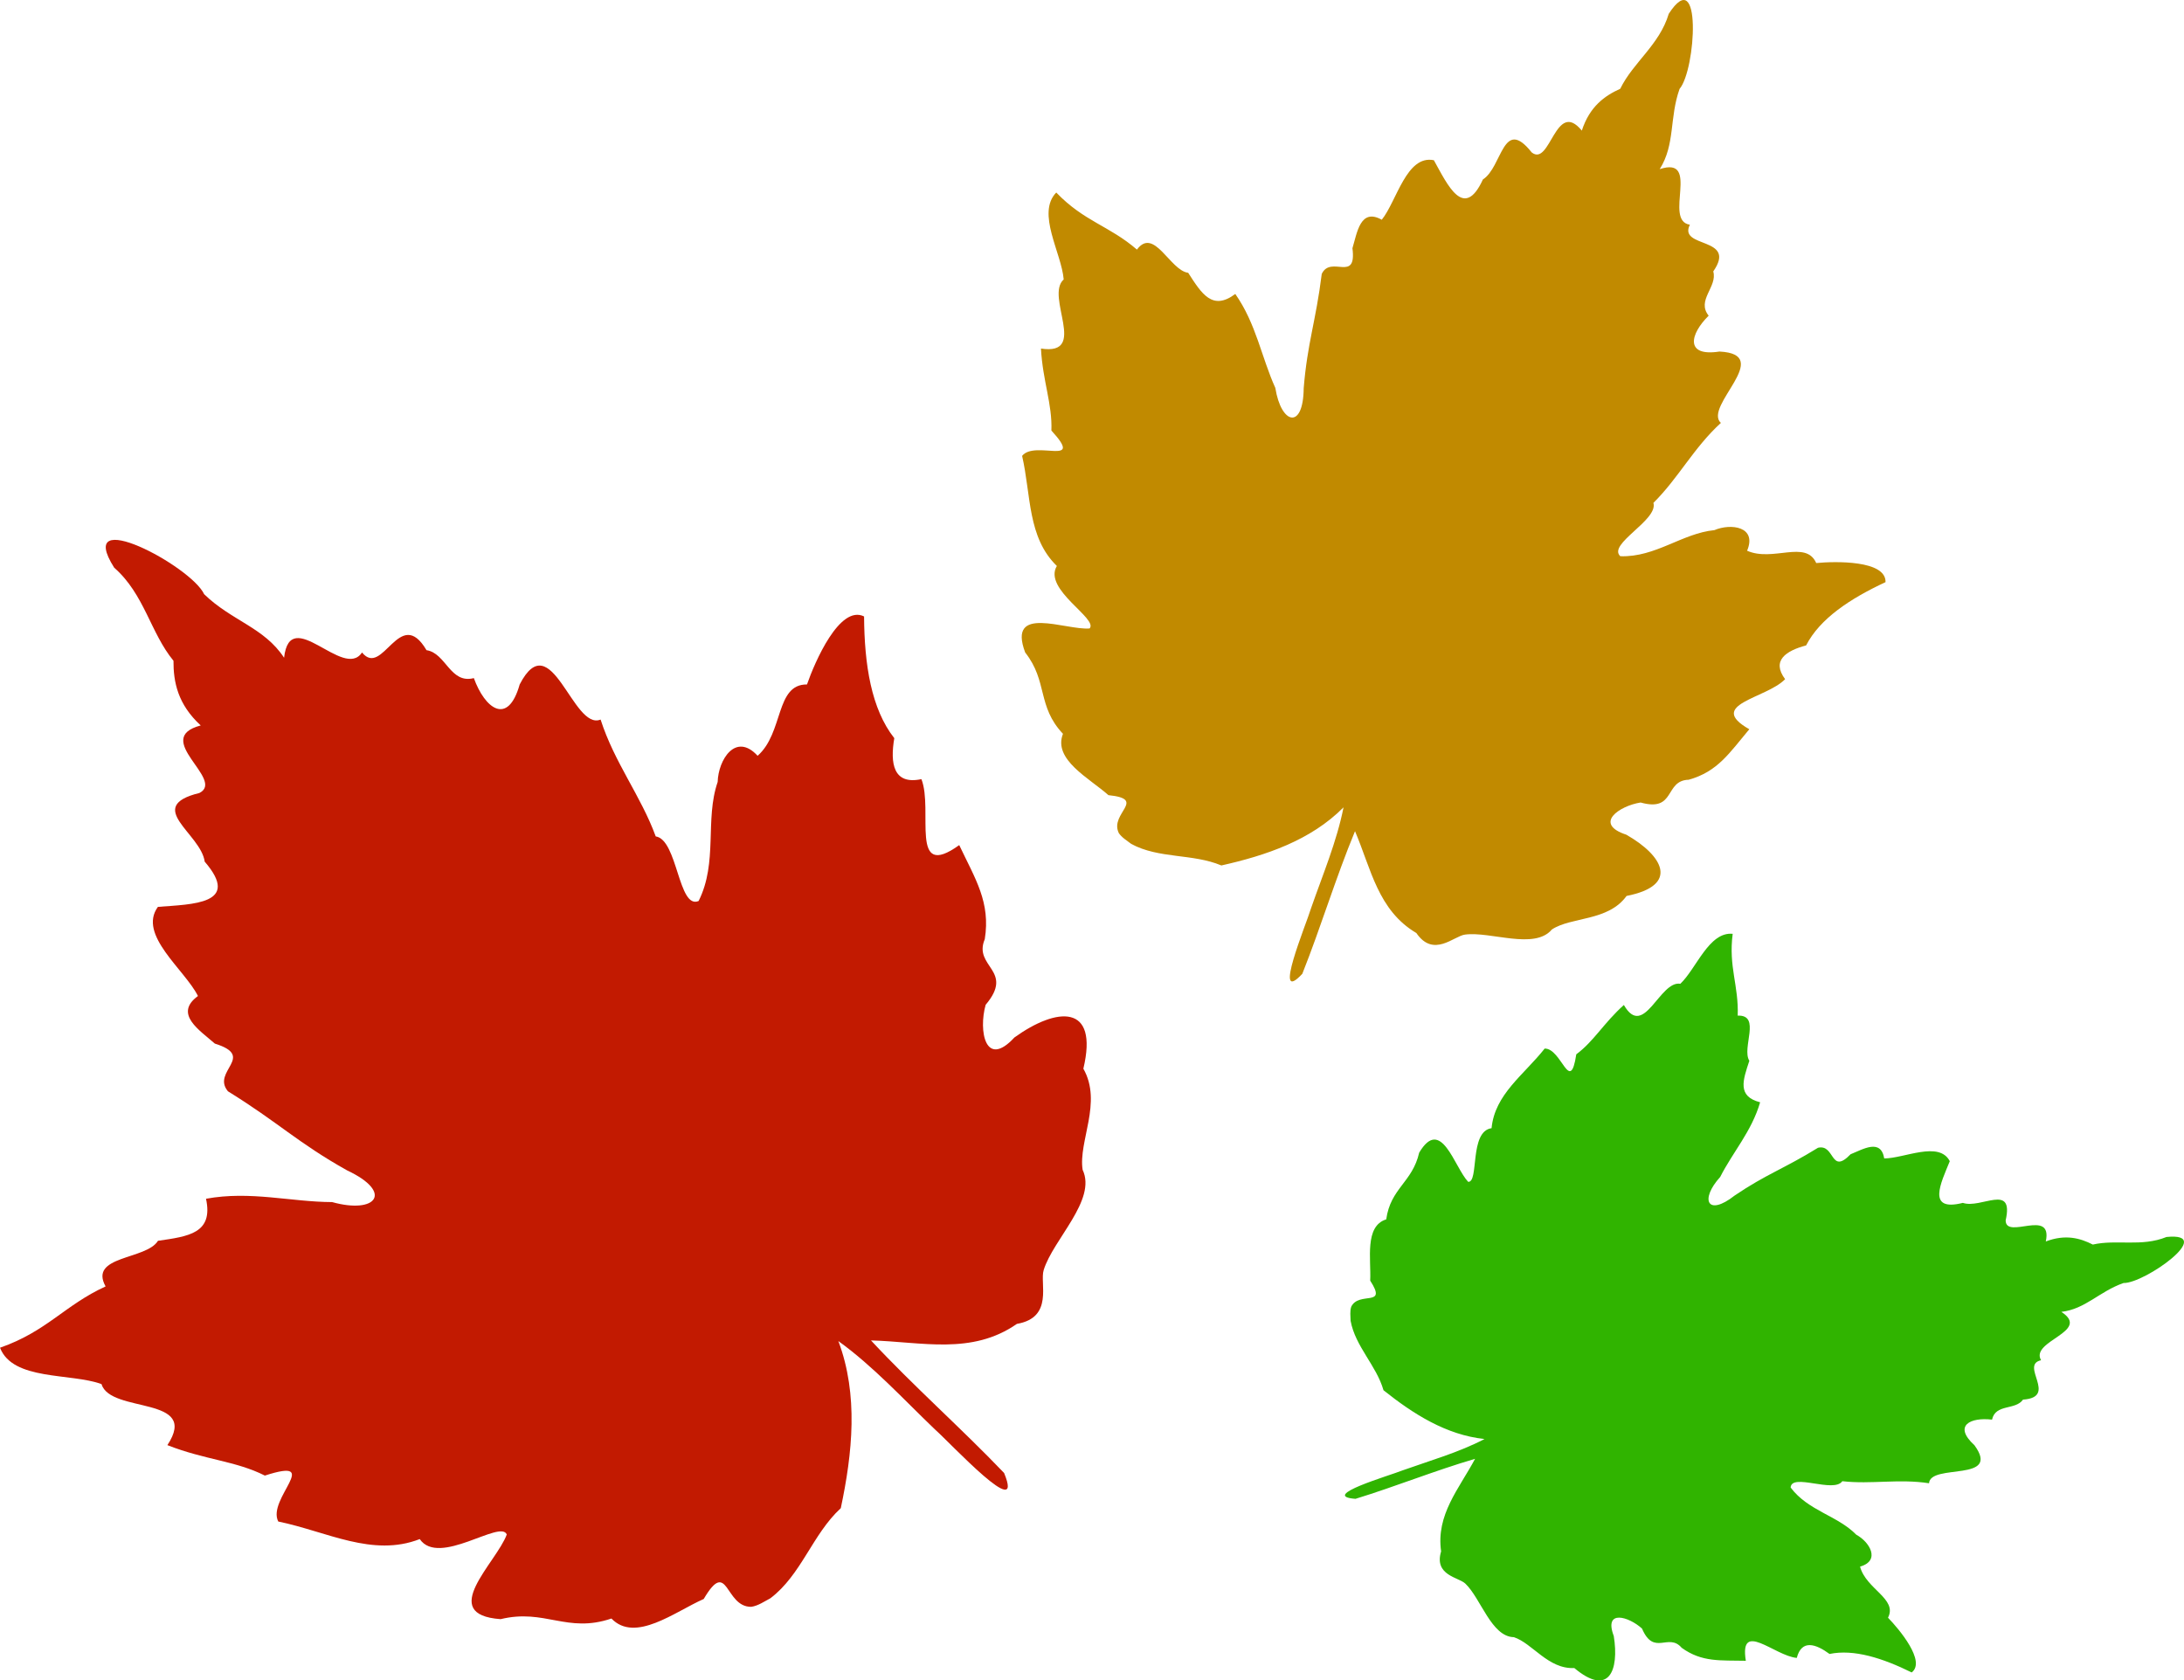 <?xml version="1.0" encoding="UTF-8" standalone="no"?>
<svg
   xmlns:dc="http://purl.org/dc/elements/1.1/"
   xmlns:cc="http://creativecommons.org/ns#"
   xmlns:rdf="http://www.w3.org/1999/02/22-rdf-syntax-ns#"
   xmlns:svg="http://www.w3.org/2000/svg"
   xmlns="http://www.w3.org/2000/svg"
   xmlns:sodipodi="http://sodipodi.sourceforge.net/DTD/sodipodi-0.dtd"
   xmlns:inkscape="http://www.inkscape.org/namespaces/inkscape"
   id="svg931"
   version="1.1"
   viewBox="0 0 120.399 92.634"
   height="92.634mm"
   width="120.399mm"
   sodipodi:docname="step2 (copy).svg"
   inkscape:version="0.92.4 (unknown)">
  <sodipodi:namedview
     pagecolor="#ffffff"
     bordercolor="#666666"
     borderopacity="1"
     objecttolerance="10"
     gridtolerance="10"
     guidetolerance="10"
     inkscape:pageopacity="0"
     inkscape:pageshadow="2"
     inkscape:window-width="1596"
     inkscape:window-height="771"
     id="namedview9"
     showgrid="false"
     inkscape:zoom="0.2102413"
     inkscape:cx="-474.56834"
     inkscape:cy="-30.62636"
     inkscape:window-x="0"
     inkscape:window-y="108"
     inkscape:window-maximized="0"
     inkscape:current-layer="svg931" />
  <defs
     id="defs925" />
  <g
     id="layer1"
     transform="translate(-32.982,-47.763)">
    <path
       style="fill:#30b400;fill-opacity:1;stroke-width:0.208"
       d="m 107.47,119.801 c 0.434,-0.89 2.023,0.064 1.048,-1.443 0.058,-1.166 -0.327,-3.001 0.884,-3.377 0.238,-1.722 1.439,-2.034 1.816,-3.676 1.208,-2.039 1.939,0.801 2.7,1.606 0.61,0.05 0.049,-2.786 1.291,-2.956 0.177,-1.871 1.783,-2.939 2.928,-4.39 0.941,-0.012 1.397,2.581 1.742,0.318 0.974,-0.723 1.514,-1.726 2.623,-2.72 1.106,1.917 1.973,-1.364 3.114,-1.169 0.884,-0.834 1.575,-2.88 2.885,-2.754 -0.237,1.823 0.336,2.842 0.277,4.51 1.313,-0.052 0.201,1.784 0.641,2.49 -0.358,1.081 -0.677,1.959 0.595,2.287 -0.467,1.604 -1.507,2.746 -2.202,4.117 -1.136,1.252 -0.705,2.207 0.801,1.021 1.728,-1.172 2.727,-1.479 4.592,-2.631 0.944,-0.22 0.673,1.521 1.795,0.358 0.681,-0.273 1.667,-0.884 1.855,0.23 1.097,7.9e-4 3.026,-0.987 3.614,0.152 -0.482,1.186 -1.304,2.809 0.72,2.298 0.997,0.342 2.831,-1.112 2.36,0.965 0.008,1.09 2.604,-0.698 2.213,1.162 1.084,-0.411 1.892,-0.184 2.592,0.171 1.306,-0.299 2.686,0.143 4.062,-0.418 2.781,-0.279 -1.213,2.57 -2.368,2.537 -1.338,0.466 -2.096,1.437 -3.429,1.591 1.678,1.091 -1.742,1.589 -1.118,2.666 -1.198,0.262 0.96,2.036 -0.994,2.171 -0.422,0.599 -1.516,0.217 -1.709,1.104 -1.177,-0.141 -2.168,0.317 -0.969,1.412 1.496,2.058 -2.429,0.983 -2.504,2.095 -1.669,-0.258 -3.184,0.068 -4.781,-0.113 -0.471,0.675 -2.8,-0.471 -2.849,0.348 0.967,1.291 2.583,1.543 3.623,2.605 0.722,0.387 1.358,1.425 0.204,1.755 0.33,1.248 2.08,1.773 1.541,2.817 0.609,0.625 2.109,2.409 1.305,3.017 -1.598,-0.788 -3.178,-1.297 -4.529,-1.019 -0.76,-0.558 -1.536,-0.815 -1.805,0.218 -1.225,-0.109 -3.174,-2.111 -2.809,0.158 -1.394,-0.032 -2.412,0.094 -3.536,-0.715 -0.729,-0.855 -1.526,0.483 -2.187,-1.06 -0.731,-0.665 -2.12,-1.08 -1.557,0.411 0.305,1.902 -0.266,3.366 -2.176,1.764 -1.44,0.075 -2.318,-1.378 -3.335,-1.701 -1.236,-0.027 -1.814,-2.134 -2.669,-2.95 -0.363,-0.355 -1.742,-0.446 -1.338,-1.779 -0.29,-2.02 0.986,-3.446 1.873,-5.103 -2.223,0.65 -4.379,1.526 -6.593,2.206 -2.036,-0.149 1.871,-1.276 2.594,-1.568 1.514,-0.54 3.106,-0.99 4.519,-1.729 -2.119,-0.223 -3.943,-1.392 -5.57,-2.69 -0.392,-1.369 -1.555,-2.412 -1.813,-3.827 -0.004,-0.257 -0.047,-0.521 0.034,-0.77 z"
       id="path77"
       inkscape:connector-curvature="0" />
    <path
       style="fill:#c18a00;fill-opacity:1;stroke-width:0.217"
       d="m 94.652,93.671 c -0.508,-1.081 1.588,-1.853 -0.565,-2.075 -1.052,-0.936 -3.067,-1.959 -2.506,-3.381 -1.439,-1.525 -0.825,-2.889 -2.083,-4.483 -1.004,-2.674 2.218,-1.218 3.549,-1.325 0.507,-0.535 -2.582,-2.151 -1.803,-3.445 -1.625,-1.579 -1.416,-3.895 -1.915,-6.068 0.7,-0.894 3.481,0.636 1.614,-1.397 0.056,-1.462 -0.479,-2.727 -0.575,-4.52 2.637,0.408 0.209,-2.884 1.253,-3.809 -0.116,-1.461 -1.518,-3.655 -0.41,-4.792 1.534,1.599 2.925,1.831 4.448,3.146 0.942,-1.274 1.829,1.159 2.824,1.278 0.745,1.153 1.33,2.116 2.598,1.168 1.155,1.651 1.442,3.49 2.207,5.179 0.319,2.013 1.542,2.33 1.564,0.018 0.203,-2.509 0.669,-3.68 0.995,-6.304 0.506,-1.054 1.937,0.516 1.692,-1.416 0.258,-0.846 0.428,-2.234 1.617,-1.569 0.829,-1.029 1.359,-3.589 2.872,-3.281 0.751,1.349 1.655,3.348 2.704,1.059 1.074,-0.679 1.093,-3.501 2.689,-1.489 1.031,0.816 1.31,-2.974 2.763,-1.202 0.432,-1.329 1.256,-1.918 2.118,-2.307 0.706,-1.453 2.163,-2.416 2.675,-4.134 1.839,-2.826 1.5,3.081 0.596,4.141 -0.572,1.609 -0.232,3.056 -1.095,4.424 2.292,-0.753 0.178,2.837 1.662,3.064 -0.658,1.323 2.639,0.636 1.29,2.574 0.245,0.849 -0.941,1.588 -0.253,2.44 -1.021,1 -1.34,2.277 0.594,1.977 3.064,0.149 -0.91,3.025 0.078,3.935 -1.503,1.374 -2.34,3.044 -3.718,4.407 0.279,0.953 -2.557,2.276 -1.824,2.941 1.944,0.066 3.401,-1.262 5.185,-1.438 0.909,-0.387 2.365,-0.2 1.803,1.135 1.422,0.633 3.237,-0.616 3.811,0.679 1.047,-0.1 3.857,-0.162 3.821,1.053 -1.947,0.907 -3.619,2.007 -4.378,3.488 -1.099,0.293 -1.926,0.828 -1.158,1.861 -1.027,1.069 -4.381,1.389 -1.974,2.76 -1.082,1.287 -1.734,2.338 -3.343,2.784 -1.354,0.04 -0.698,1.799 -2.648,1.255 -1.177,0.184 -2.616,1.176 -0.79,1.774 2.018,1.15 2.962,2.793 0.014,3.377 -1.016,1.41 -3.046,1.138 -4.117,1.849 -0.959,1.141 -3.375,0.093 -4.788,0.281 -0.608,0.073 -1.735,1.3 -2.682,-0.086 -2.117,-1.252 -2.494,-3.529 -3.382,-5.615 -1.068,2.58 -1.874,5.268 -2.906,7.863 -1.678,1.801 0.214,-2.722 0.485,-3.623 0.636,-1.83 1.416,-3.666 1.788,-5.553 -1.81,1.823 -4.286,2.654 -6.735,3.203 -1.583,-0.666 -3.442,-0.36 -4.966,-1.186 -0.244,-0.191 -0.525,-0.349 -0.698,-0.614 z"
       id="path87"
       inkscape:connector-curvature="0" />
    <path
       style="fill:#c21a01;fill-opacity:1;stroke-width:0.265"
       d="m 74.397,136.34 c -1.475,0.016 -1.265,-2.736 -2.621,-0.432 -1.592,0.701 -3.777,2.438 -5.087,1.077 -2.452,0.832 -3.669,-0.559 -6.107,0.034 -3.52,-0.248 -0.227,-3.117 0.337,-4.667 -0.34,-0.845 -3.743,1.794 -4.797,0.254 -2.609,1.013 -5.103,-0.413 -7.8,-0.969 -0.644,-1.245 2.504,-3.583 -0.739,-2.532 -1.613,-0.815 -3.309,-0.865 -5.373,-1.678 1.814,-2.752 -3.132,-1.717 -3.634,-3.366 -1.7,-0.621 -4.886,-0.175 -5.593,-2.004 2.585,-0.901 3.56,-2.344 5.82,-3.379 -0.946,-1.713 2.242,-1.458 2.888,-2.515 1.678,-0.244 3.061,-0.406 2.648,-2.318 2.448,-0.448 4.662,0.174 6.952,0.184 2.426,0.677 3.41,-0.534 0.825,-1.748 -2.714,-1.518 -3.79,-2.644 -6.569,-4.36 -0.924,-1.11 1.575,-1.911 -0.721,-2.629 -0.818,-0.725 -2.29,-1.63 -0.931,-2.623 -0.73,-1.461 -3.333,-3.372 -2.208,-4.914 1.901,-0.15 4.611,-0.138 2.58,-2.493 -0.21,-1.556 -3.371,-3.028 -0.29,-3.786 1.447,-0.738 -2.667,-3.001 0.071,-3.722 -1.27,-1.169 -1.508,-2.396 -1.502,-3.566 -1.27,-1.54 -1.602,-3.672 -3.268,-5.13 -2.228,-3.518 4.232,-0.1 4.958,1.46 1.513,1.47 3.313,1.832 4.407,3.504 0.333,-2.963 3.278,1.259 4.297,-0.291 1.147,1.42 2.071,-2.637 3.555,-0.126 1.079,0.161 1.3,1.874 2.61,1.539 0.598,1.661 1.869,2.675 2.527,0.349 1.743,-3.366 2.93,2.578 4.46,1.936 0.771,2.394 2.215,4.194 3.039,6.442 1.213,0.177 1.242,4.042 2.365,3.561 1.074,-2.15 0.331,-4.469 1.05,-6.563 0.033,-1.22 0.991,-2.76 2.202,-1.442 1.442,-1.272 0.973,-3.952 2.722,-3.932 0.426,-1.228 1.801,-4.415 3.147,-3.75 0.017,2.654 0.394,5.097 1.666,6.711 -0.236,1.385 -0.06,2.59 1.495,2.258 0.673,1.704 -0.692,5.635 2.085,3.636 0.889,1.877 1.735,3.149 1.408,5.186 -0.651,1.542 1.662,1.709 0.048,3.619 -0.398,1.417 -0.024,3.544 1.586,1.8 2.329,-1.675 4.66,-1.891 3.801,1.721 1.062,1.867 -0.288,4.006 -0.04,5.576 0.789,1.664 -1.631,3.839 -2.147,5.523 -0.231,0.72 0.569,2.617 -1.476,2.968 -2.496,1.735 -5.246,0.987 -8.045,0.912 2.349,2.526 4.954,4.814 7.338,7.307 1.16,2.81 -2.947,-1.64 -3.819,-2.408 -1.729,-1.655 -3.39,-3.475 -5.318,-4.864 1.117,2.971 0.777,6.179 0.135,9.212 -1.562,1.435 -2.175,3.681 -3.885,4.969 -0.339,0.176 -0.662,0.41 -1.049,0.469 z"
       id="path89"
       inkscape:connector-curvature="0" />
  </g>
</svg>
